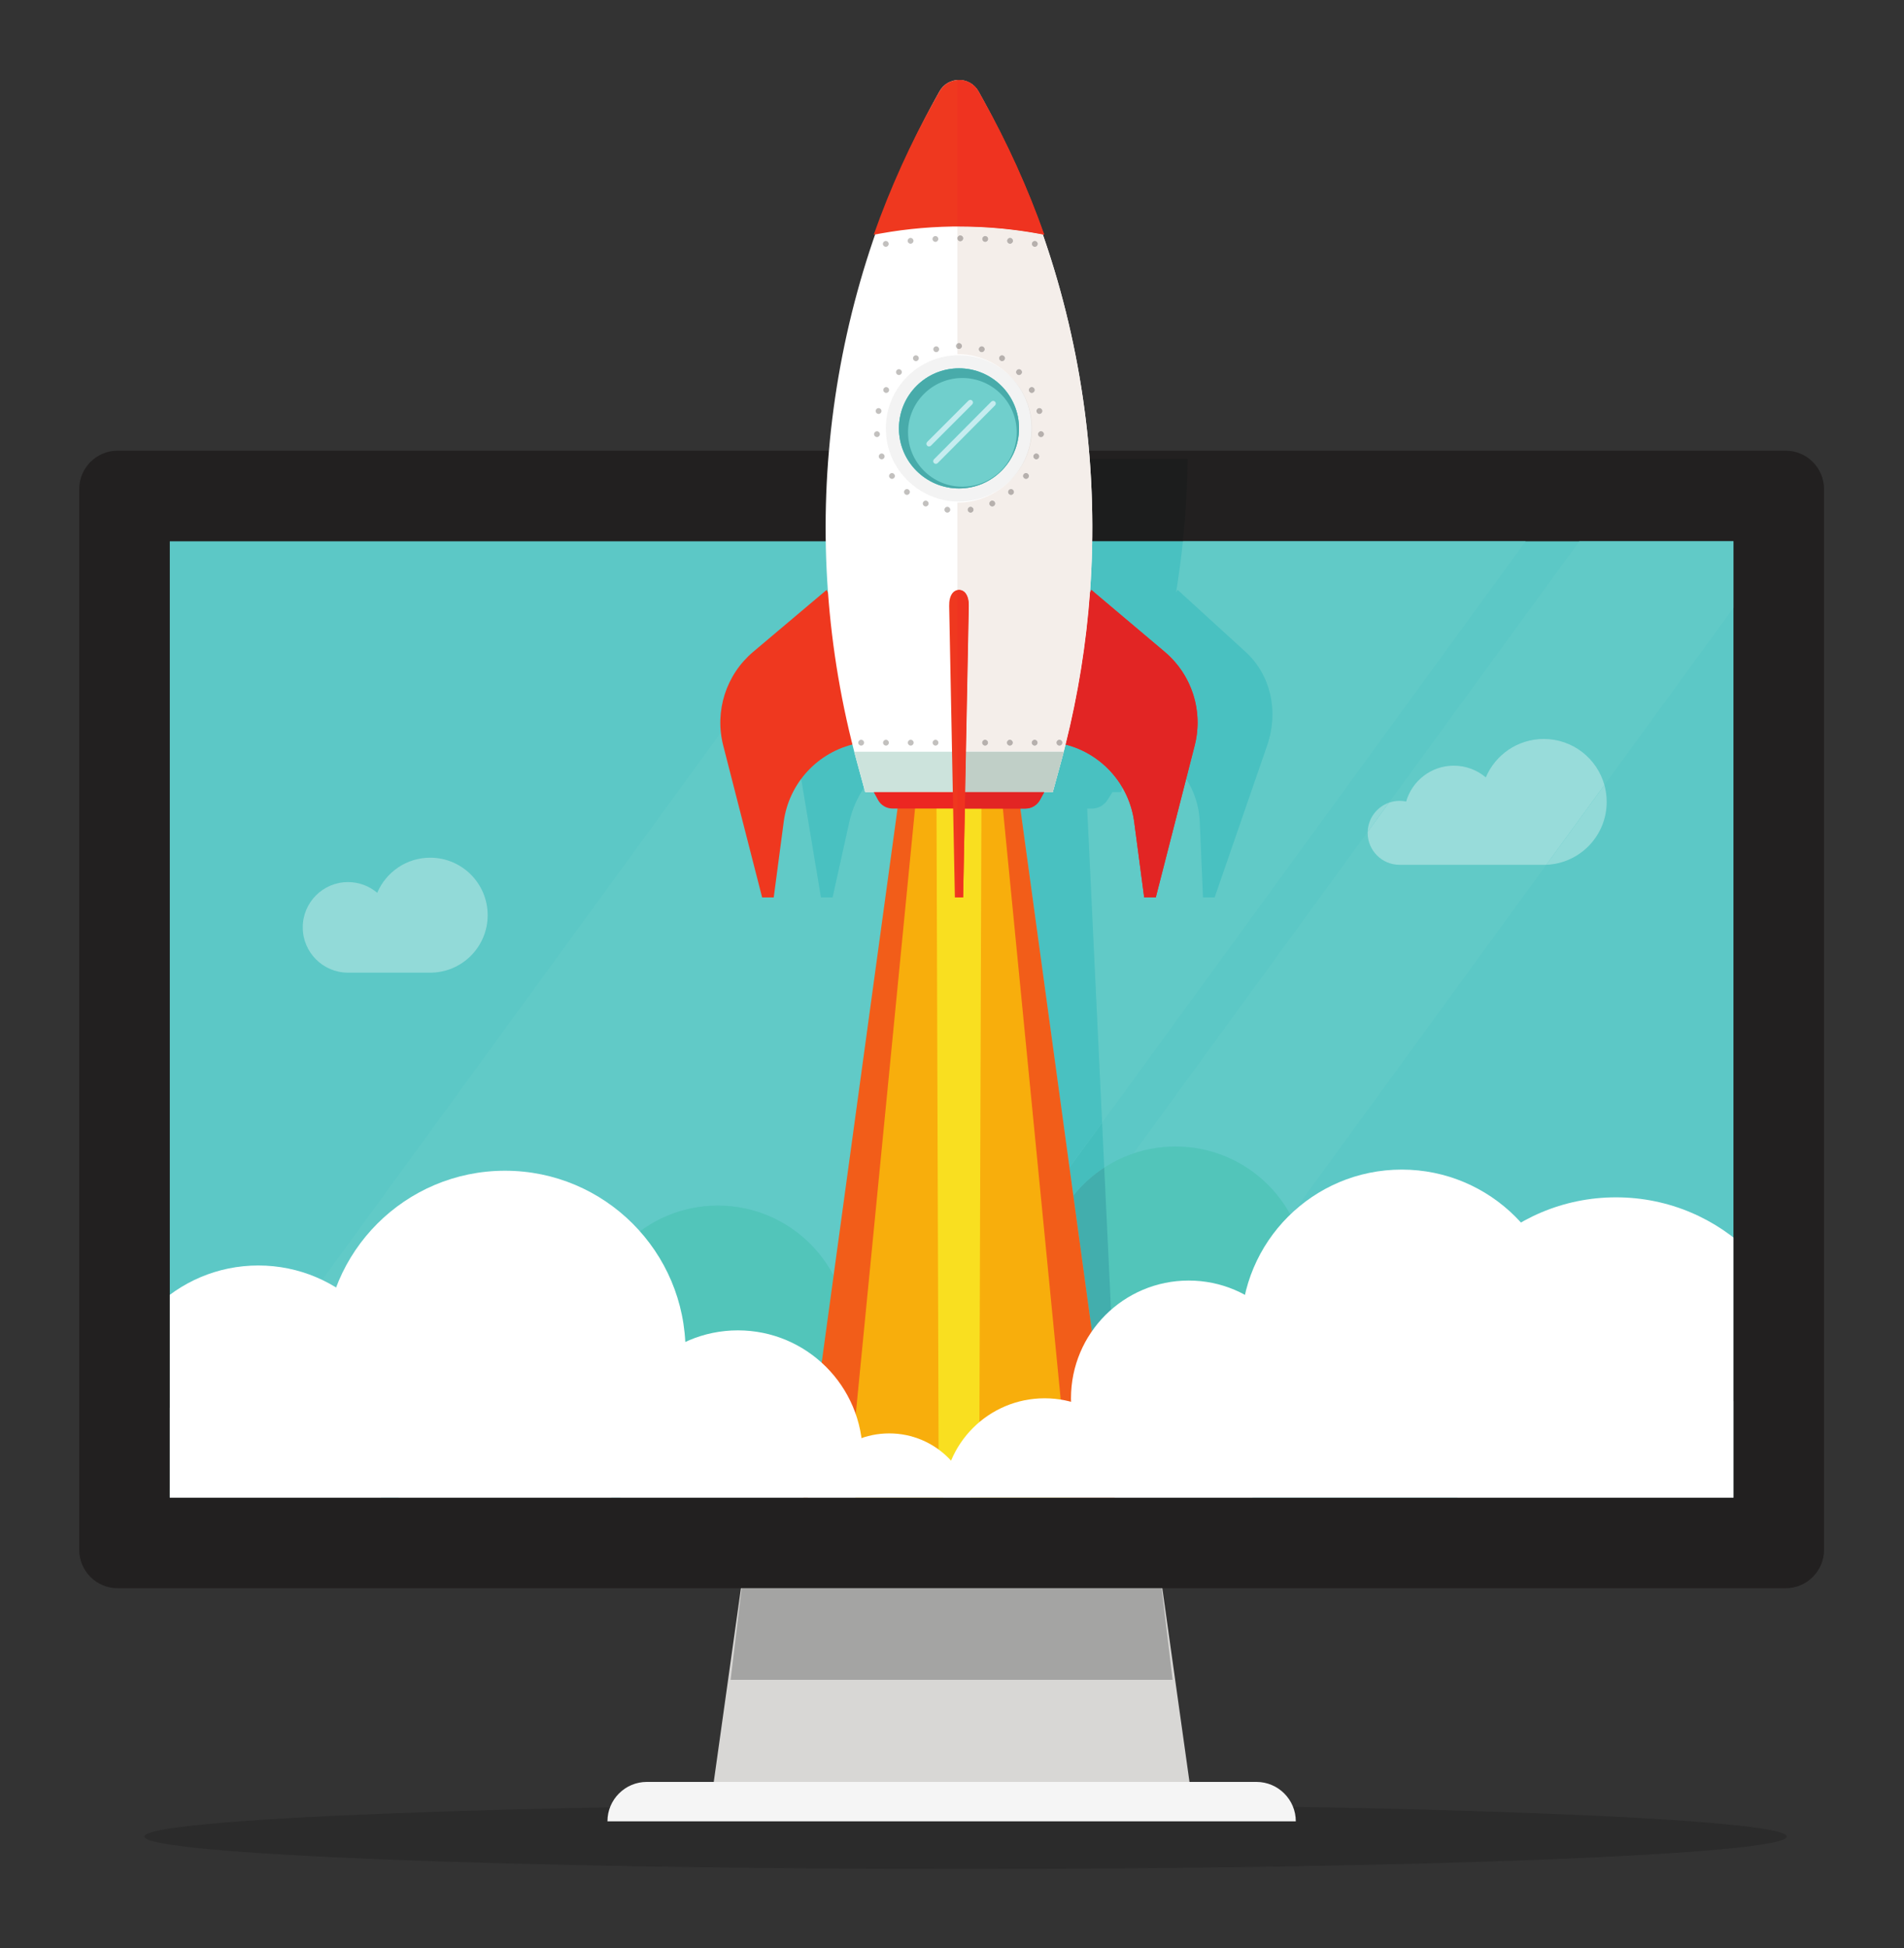 <?xml version="1.0" encoding="UTF-8" standalone="no"?>
<svg
   xmlns:dc="http://purl.org/dc/elements/1.1/"
   xmlns:cc="http://creativecommons.org/ns#"
   xmlns:rdf="http://www.w3.org/1999/02/22-rdf-syntax-ns#"
   xmlns:svg="http://www.w3.org/2000/svg"
   xmlns="http://www.w3.org/2000/svg"
   viewBox="0 0 479.835 490.828"
   height="490.828"
   width="479.835"
   xml:space="preserve"
   id="svg2"
   version="1.1"><rect x="0" y="0" width="479.835" height="490.828" fill="#333333" stroke="none"/><defs
     id="defs6"><clipPath
       id="clipPath34"
       clipPathUnits="userSpaceOnUse"><path
         id="path32"
         d="M 1345.33,1778.21 H 4301.56 V 3585.67 H 1345.33 Z" /></clipPath><clipPath
       id="clipPath46"
       clipPathUnits="userSpaceOnUse"><path
         id="path44"
         d="M 1345.34,1778.21 H 4301.56 V 3741.24 H 1345.34 Z" /></clipPath><clipPath
       id="clipPath88"
       clipPathUnits="userSpaceOnUse"><path
         id="path86"
         d="M 1345.34,1778.21 H 4301.56 V 3453.46 H 1345.34 Z" /></clipPath><clipPath
       id="clipPath166"
       clipPathUnits="userSpaceOnUse"><path
         id="path164"
         d="m 2780.75,3764.89 c -1.28,0 -2.56,0.49 -3.53,1.46 -1.95,1.95 -1.95,5.12 0,7.07 l 78.09,78.1 c 0.98,0.97 2.26,1.46 3.54,1.46 1.28,0 2.56,-0.49 3.53,-1.46 1.95,-1.96 1.95,-5.12 0,-7.07 l -78.09,-78.1 c -0.98,-0.97 -2.26,-1.46 -3.54,-1.46" /></clipPath></defs><g
     transform="matrix(1.333,0,0,-1.333,-136.543,614.342)"
     id="g10"><g
       transform="scale(0.1)"
       id="g12"><path
         id="path16"
         style="fill:#000000;fill-opacity:0.162;fill-rule:nonzero;stroke:none"
         d="m 2849.8,1076.36 c -857.5,0 -1552.64,27.43 -1552.64,61.26 0,33.84 695.14,61.27 1552.64,61.27 857.5,0 1552.63,-27.43 1552.63,-61.27 0,-33.83 -695.13,-61.26 -1552.63,-61.26" /><path
         id="path18"
         style="fill:#d8d7d5;fill-opacity:1;fill-rule:nonzero;stroke:none"
         d="m 3213.58,1665.26 h -780.26 l -62.93,-448.24 h 906.12 l -62.93,448.24" /><path
         id="path20"
         style="fill:#a4a4a3;fill-opacity:1;fill-rule:nonzero;stroke:none"
         d="m 3241.26,1433.86 h -835.63 l 20.71,173.09 h 794.21 l 20.71,-173.09" /><path
         id="path22"
         style="fill:#f5f5f5;fill-opacity:1;fill-rule:nonzero;stroke:none"
         d="m 2172.76,1166.36 v 0 c 0,41.16 33.37,74.53 74.54,74.53 h 1152.3 c 41.17,0 74.54,-33.37 74.54,-74.53 H 2172.76" /><path
         id="path24"
         style="fill:#222020;fill-opacity:1;fill-rule:nonzero;stroke:none"
         d="M 4400.13,3756.93 H 1246.77 c -40.15,0 -72.7,-32.54 -72.7,-72.7 V 1679.65 c 0,-40.15 32.55,-72.7 72.7,-72.7 h 3153.36 c 40.15,0 72.7,32.55 72.7,72.7 v 2004.58 c 0,40.16 -32.55,72.7 -72.7,72.7" /><path
         id="path26"
         style="fill:#5cc8c6;fill-opacity:1;fill-rule:nonzero;stroke:none"
         d="M 1345.33,1778.21 H 4301.56 V 3585.67 H 1345.33 Z" /><g
         id="g28"><g
           clip-path="url(#clipPath34)"
           id="g30"><path
             id="path36"
             style="fill:#61cac7;fill-opacity:1;fill-rule:nonzero;stroke:none"
             d="m 1345.33,1778.21 v 0 16.07 h 0.01 v -16.07 m 1204.51,51.06 -76.47,24.33 c 33.63,13.49 63.61,34.16 88.03,60.11 l -11.56,-84.44 m -375.97,119.62 -194.78,61.97 -513.13,-51.02 1122.9,1541.04 c 2.72,-41.31 6.96,-82.52 12.75,-123.69 l -0.66,-0.51 c -55.12,-43.23 -83.26,-111.98 -72.42,-176.94 l 47.93,-287.22 h 21.89 l 31.62,142.7 c 5.17,23.3 14.76,45.16 27.81,64.65 l 2.26,-8.25 h 65.4 -49.18 l -0.02,-0.03 8.06,-14.78 c 5.46,-10.01 15.96,-16.24 27.36,-16.24 h 9.53 l -120.88,-882.74 c -41.34,78.66 -123.85,132.32 -218.88,132.32 -136.48,0 -247.11,-110.64 -247.11,-247.11 0,-49.45 14.53,-95.52 39.55,-134.15 m 934.06,537.9 -28.25,593.78 h 9.63 c 11.4,0 22.45,6.23 28.81,16.24 l 9.38,14.78 -0.02,0.03 h 16.23 l 2.95,8.14 c 10.4,-17.95 17.69,-37.92 21.17,-59.16 v 0 c 0.03,-0.13 0.05,-0.27 0.07,-0.4 0,-0.01 0,-0.02 0,-0.04 0.02,-0.12 0.04,-0.24 0.06,-0.37 0.01,-0.01 0.01,-0.03 0.01,-0.05 0.02,-0.12 0.04,-0.24 0.06,-0.36 0,-0.02 0.01,-0.04 0.01,-0.07 0.02,-0.11 0.04,-0.22 0.05,-0.34 0.01,-0.03 0.01,-0.06 0.02,-0.09 0.01,-0.11 0.03,-0.21 0.04,-0.31 0.01,-0.04 0.02,-0.09 0.02,-0.13 0.02,-0.1 0.03,-0.19 0.05,-0.29 0,-0.04 0.01,-0.09 0.02,-0.14 0.01,-0.09 0.03,-0.18 0.04,-0.27 0.01,-0.06 0.01,-0.11 0.02,-0.17 0.01,-0.08 0.03,-0.16 0.04,-0.25 0.01,-0.06 0.02,-0.12 0.03,-0.18 0.01,-0.08 0.02,-0.16 0.03,-0.24 0.01,-0.07 0.02,-0.13 0.03,-0.2 0.01,-0.08 0.02,-0.14 0.03,-0.21 0.01,-0.08 0.02,-0.16 0.03,-0.24 0.01,-0.07 0.02,-0.12 0.03,-0.18 0.01,-0.1 0.02,-0.2 0.04,-0.3 0,-0.04 0.01,-0.09 0.01,-0.12 0.02,-0.15 0.04,-0.28 0.06,-0.43 v 0 l 18.87,-142.7 h 21.89 l 57.42,224.1 c 15.33,-23.34 24.52,-51.17 25.82,-81.4 l 6.12,-142.7 h 21.89 l 99.26,287.22 c 22.44,64.96 6.59,133.71 -40.8,176.94 l -128.39,117.12 -3.01,-5.01 c 5.25,32.29 9.56,64.59 12.94,96.88 h 648.01 L 3107.94,2486.79" /><path
             id="path38"
             style="fill:#61cac7;fill-opacity:1;fill-rule:nonzero;stroke:none"
             d="m 3137.26,1870.75 -4.95,104.06 c 21.56,-11.26 44.98,-19.43 69.69,-23.94 l -55.6,-76.31 -9.14,-3.81 m 327.49,440.71 c -41.77,77.58 -123.75,130.32 -218.04,130.32 -27.82,0 -54.57,-4.59 -79.53,-13.05 L 3610,3036.44 c -0.01,-0.6 -0.02,-1.2 -0.02,-1.8 0,-33.39 27.06,-60.46 60.45,-60.46 h 272.52 c 1.6,0 3.19,0.03 4.77,0.09 l -482.97,-662.81 m 185.47,780.17 359.99,494.04 h 291.35 v -125.79 l -243.98,-334.83 c -13.94,50.2 -59.98,87.04 -114.63,87.04 -49.26,0 -91.54,-29.94 -109.6,-72.63 -16.33,13.82 -37.44,22.15 -60.5,22.15 -42.76,0 -78.83,-28.63 -90.08,-67.78 -3.98,0.83 -8.11,1.27 -12.34,1.27 -7.09,0 -13.89,-1.22 -20.21,-3.47" /></g></g><g
         id="g40"><g
           clip-path="url(#clipPath46)"
           id="g42"><path
             id="path48"
             style="fill:#92dad8;fill-opacity:1;fill-rule:nonzero;stroke:none"
             d="m 1837.65,2770.38 h -155.36 c -47.27,0 -85.59,38.33 -85.59,85.6 0,47.27 38.32,85.59 85.59,85.59 21.07,0 40.33,-7.64 55.24,-20.27 16.49,39 55.11,66.37 100.12,66.37 60,0 108.64,-48.64 108.64,-108.64 0,-60 -48.64,-108.65 -108.64,-108.65" /><path
             id="path50"
             style="fill:#92dad8;fill-opacity:1;fill-rule:nonzero;stroke:none"
             d="m 3947.72,2974.27 109.86,150.78 c 2.82,-10.16 4.33,-20.86 4.33,-31.91 0,-64.11 -50.7,-116.37 -114.19,-118.87 M 3610,3036.44 c 0.75,25.52 17.31,47.07 40.22,55.19 L 3610,3036.44" /><path
             id="path52"
             style="fill:#98dcda;fill-opacity:1;fill-rule:nonzero;stroke:none"
             d="m 3942.95,2974.18 h -272.52 c -33.39,0 -60.45,27.07 -60.45,60.46 0,0.6 0.01,1.2 0.02,1.8 l 40.22,55.19 c 6.32,2.25 13.12,3.47 20.21,3.47 4.23,0 8.36,-0.44 12.34,-1.27 11.25,39.15 47.32,67.78 90.08,67.78 23.06,0 44.17,-8.33 60.5,-22.15 18.06,42.69 60.34,72.63 109.6,72.63 54.65,0 100.69,-36.84 114.63,-87.04 l -109.86,-150.78 c -1.58,-0.06 -3.17,-0.09 -4.77,-0.09" /><path
             id="path54"
             style="fill:#ffffff;fill-opacity:1;fill-rule:nonzero;stroke:none"
             d="M 4442.2,1148.5 H 1232.42 v 788.12 l 746.68,74.24 847.48,-269.62 800.75,333.81 814.87,-138.43 V 1148.5" /><path
             id="path56"
             style="fill:#52c5ba;fill-opacity:1;fill-rule:nonzero;stroke:none"
             d="m 3085.16,2113 c 0,-87.46 -70.9,-158.35 -158.35,-158.35 -87.45,0 -158.35,70.89 -158.35,158.35 0,87.45 70.9,158.35 158.35,158.35 87.45,0 158.35,-70.9 158.35,-158.35" /><path
             id="path58"
             style="fill:#52c5ba;fill-opacity:1;fill-rule:nonzero;stroke:none"
             d="m 3494.18,2194.31 c 0,-136.67 -110.8,-247.47 -247.47,-247.47 -136.68,0 -247.47,110.8 -247.47,247.47 0,136.68 110.79,247.47 247.47,247.47 136.67,0 247.47,-110.79 247.47,-247.47" /><path
             id="path60"
             style="fill:#52c5ba;fill-opacity:1;fill-rule:nonzero;stroke:none"
             d="m 2863.86,2018.84 c 0,-87.45 -70.89,-158.35 -158.35,-158.35 -87.45,0 -158.35,70.9 -158.35,158.35 0,87.46 70.9,158.35 158.35,158.35 87.46,0 158.35,-70.89 158.35,-158.35" /><path
             id="path62"
             style="fill:#52c5ba;fill-opacity:1;fill-rule:nonzero;stroke:none"
             d="m 2628.54,2083.04 c 0,-136.47 -110.63,-247.11 -247.1,-247.11 -136.48,0 -247.11,110.64 -247.11,247.11 0,136.47 110.63,247.11 247.11,247.11 136.47,0 247.1,-110.64 247.1,-247.11" /><path
             id="path64"
             style="fill:#49c1c1;fill-opacity:1;fill-rule:nonzero;stroke:none"
             d="m 3120.07,1863.59 -17.76,129.72 c 9.51,-6.84 19.54,-13.04 30,-18.5 l 4.95,-104.06 -17.19,-7.16" /><path
             id="path66"
             style="fill:#1c1d1d;fill-opacity:1;fill-rule:nonzero;stroke:none"
             d="m 3260.65,3585.67 h -171.36 c 0.8,51.96 -0.8,103.86 -4.79,155.57 h 185.25 c -0.63,-51.7 -3.66,-103.62 -9.1,-155.57" /><path
             id="path68"
             style="fill:#45bebd;fill-opacity:1;fill-rule:nonzero;stroke:none"
             d="m 3053.59,2349.08 -7.28,53.13 61.63,84.58 4.04,-84.86 c -22.17,-14.42 -41.89,-32.29 -58.39,-52.85" /><path
             id="path70"
             style="fill:#49c1c1;fill-opacity:1;fill-rule:nonzero;stroke:none"
             d="m 3046.31,2402.21 -92.89,678.36 h 9.63 c 11.41,0 21.9,6.23 27.36,16.24 l 8.06,14.78 -0.02,0.03 h 16.23 l 19.94,73.11 c 0.29,1.08 0.55,2.16 0.84,3.24 v 0 0 h -0.09 c 1.17,4.49 2.31,8.97 3.44,13.47 46.26,-11.87 84.74,-41.79 107.86,-81.68 l -2.95,-8.14 h -16.23 l 0.02,-0.03 -9.38,-14.78 c -6.36,-10.01 -17.41,-16.24 -28.81,-16.24 h -9.63 l 28.25,-593.78 -61.63,-84.58 m 274.34,510.31 h -21.89 l -6.12,142.7 c -1.3,30.23 -10.49,58.06 -25.82,81.4 l 16.17,63.12 c 3.68,14.34 5.47,28.86 5.48,43.25 0.03,50.81 -22.14,100 -62.08,133.69 l -138.86,117.12 -2.52,-4.92 c 2.36,32.25 3.78,64.53 4.28,96.79 h 171.36 c -3.38,-32.29 -7.69,-64.59 -12.94,-96.88 l 3.01,5.01 128.39,-117.12 c 47.39,-43.23 63.24,-111.98 40.8,-176.94 l -99.26,-287.22 m -722.29,0 h -21.89 l -47.93,287.22 c -10.84,64.96 17.3,133.71 72.42,176.94 l 0.66,0.51 c 8.91,-63.43 21.48,-126.64 37.73,-189.22 h -0.09 c 0.29,-1.08 0.55,-2.16 0.84,-3.24 l 17.69,-64.86 c -13.05,-19.49 -22.64,-41.35 -27.81,-64.65 l -31.62,-142.7" /><path
             id="path72"
             style="fill:#c1e4e6;fill-opacity:1;fill-rule:nonzero;stroke:none"
             d="m 3141.66,1778.21 h -9.9 l -11.69,85.38 17.19,7.16 4.4,-92.54" /><path
             id="path74"
             style="fill:#42aead;fill-opacity:1;fill-rule:nonzero;stroke:none"
             d="m 3132.31,1974.81 c -10.46,5.46 -20.49,11.66 -30,18.5 l -48.72,355.77 c 16.5,20.56 36.22,38.43 58.39,52.85 l 20.33,-427.12" /><path
             id="path76"
             style="fill:#f25d19;fill-opacity:1;fill-rule:nonzero;stroke:none"
             d="m 3146.93,1667.4 h -619.24 l 207.2,1513.17 h 204.84 l 207.2,-1513.17" /><path
             id="path78"
             style="fill:#f8ae0c;fill-opacity:1;fill-rule:nonzero;stroke:none"
             d="M 3058.72,1667.4 H 2615.9 l 148.17,1513.17 h 146.48 L 3058.72,1667.4" /><path
             id="path80"
             style="fill:#f9df20;fill-opacity:1;fill-rule:nonzero;stroke:none"
             d="m 2875.15,1667.4 h -75.68 l -4.92,1513.17 h 85.52 l -4.92,-1513.17" /></g></g><g
         id="g82"><g
           clip-path="url(#clipPath88)"
           id="g84"><path
             id="path90"
             style="fill:#ffffff;fill-opacity:1;fill-rule:nonzero;stroke:none"
             d="m 2863.86,1741.24 c 0,-87.46 -70.89,-158.35 -158.35,-158.35 -87.45,0 -158.35,70.89 -158.35,158.35 0,87.45 70.9,158.34 158.35,158.34 87.46,0 158.35,-70.89 158.35,-158.34" /><path
             id="path92"
             style="fill:#ffffff;fill-opacity:1;fill-rule:nonzero;stroke:none"
             d="m 2655.29,1858.39 c 0,-130.29 -105.62,-235.92 -235.92,-235.92 -130.29,0 -235.91,105.63 -235.91,235.92 0,130.3 105.62,235.92 235.91,235.92 130.3,0 235.92,-105.62 235.92,-235.92" /><path
             id="path94"
             style="fill:#ffffff;fill-opacity:1;fill-rule:nonzero;stroke:none"
             d="m 2320.41,2054.72 c 0,-188.5 -152.81,-341.3 -341.31,-341.3 -188.5,0 -341.31,152.8 -341.31,341.3 0,188.5 152.81,341.31 341.31,341.31 188.5,0 341.31,-152.81 341.31,-341.31" /><path
             id="path96"
             style="fill:#ffffff;fill-opacity:1;fill-rule:nonzero;stroke:none"
             d="m 1793.06,1936.62 c 0,-154.82 -125.5,-280.32 -280.32,-280.32 -154.82,0 -280.32,125.5 -280.32,280.32 0,154.81 125.5,280.32 280.32,280.32 154.82,0 280.32,-125.51 280.32,-280.32" /><path
             id="path98"
             style="fill:#ffffff;fill-opacity:1;fill-rule:nonzero;stroke:none"
             d="m 3494.18,1965.92 c 0,-122.91 -99.64,-222.54 -222.54,-222.54 -122.91,0 -222.55,99.63 -222.55,222.54 0,122.91 99.64,222.54 222.55,222.54 122.9,0 222.54,-99.63 222.54,-222.54" /><path
             id="path100"
             style="fill:#ffffff;fill-opacity:1;fill-rule:nonzero;stroke:none"
             d="m 3978.27,2094.31 c 0,-167.81 -136.04,-303.86 -303.86,-303.86 -167.81,0 -303.86,136.05 -303.86,303.86 0,167.82 136.05,303.86 303.86,303.86 167.82,0 303.86,-136.04 303.86,-303.86" /><path
             id="path102"
             style="fill:#ffffff;fill-opacity:1;fill-rule:nonzero;stroke:none"
             d="m 4442.2,1983.04 c 0,-200.32 -162.39,-362.71 -362.7,-362.71 -200.32,0 -362.71,162.39 -362.71,362.71 0,200.32 162.39,362.7 362.71,362.7 200.31,0 362.7,-162.38 362.7,-362.7" /><path
             id="path104"
             style="fill:#ffffff;fill-opacity:1;fill-rule:nonzero;stroke:none"
             d="m 3190.76,1774.39 c 0,-105.77 -85.75,-191.52 -191.52,-191.52 -105.78,0 -191.53,85.75 -191.53,191.52 0,105.78 85.75,191.53 191.53,191.53 105.77,0 191.52,-85.75 191.52,-191.53" /></g></g><path
         id="path106"
         style="fill:#ef381f;fill-opacity:1;fill-rule:nonzero;stroke:none"
         d="m 2587.09,3493.8 -138.86,-117.12 c -51.25,-43.23 -73.24,-111.98 -56.6,-176.94 l 73.59,-287.23 h 21.89 l 18.87,142.71 c 9.68,73.22 64.35,132.44 136.55,147.94 v 182.09 l -55.44,108.55" /><path
         id="path108"
         style="fill:#ec2622;fill-opacity:1;fill-rule:nonzero;stroke:none"
         d="m 3087.53,3493.8 138.86,-117.12 c 51.25,-43.23 73.25,-111.98 56.6,-176.94 l -73.59,-287.22 h -21.89 l -18.87,142.7 c -9.68,73.22 -64.35,132.44 -136.55,147.94 v 182.09 l 55.44,108.55" /><path
         id="path110"
         style="fill:#ffffff;fill-opacity:1;fill-rule:nonzero;stroke:none"
         d="m 3014.68,3111.62 h -354.63 l -15.39,56.42 c -116.4,426.71 -60.43,882.09 155.82,1267.92 v 0 c 16.15,28.81 57.61,28.81 73.76,0 v 0 c 216.26,-385.83 272.22,-841.21 155.82,-1267.92 l -15.38,-56.42" /><path
         id="path112"
         style="fill:#c2c0be;fill-opacity:1;fill-rule:nonzero;stroke:none"
         d="m 2704.49,4147.75 c 0,-3.03 -2.46,-5.49 -5.49,-5.49 -3.04,0 -5.5,2.46 -5.5,5.49 0,3.04 2.46,5.5 5.5,5.5 3.03,0 5.49,-2.46 5.49,-5.5" /><path
         id="path114"
         style="fill:#c2c0be;fill-opacity:1;fill-rule:nonzero;stroke:none"
         d="m 2751.3,4153.58 c 0,-3.04 -2.46,-5.49 -5.49,-5.49 -3.04,0 -5.5,2.45 -5.5,5.49 0,3.03 2.46,5.49 5.5,5.49 3.03,0 5.49,-2.46 5.49,-5.49" /><path
         id="path116"
         style="fill:#c2c0be;fill-opacity:1;fill-rule:nonzero;stroke:none"
         d="m 2798.28,4157.07 c 0,-3.03 -2.46,-5.49 -5.49,-5.49 -3.03,0 -5.49,2.46 -5.49,5.49 0,3.04 2.46,5.5 5.49,5.5 3.03,0 5.49,-2.46 5.49,-5.5" /><path
         id="path118"
         style="fill:#c2c0be;fill-opacity:1;fill-rule:nonzero;stroke:none"
         d="m 2845.35,4158.24 c 0,-3.03 -2.46,-5.49 -5.49,-5.49 -3.03,0 -5.49,2.46 -5.49,5.49 0,3.03 2.46,5.49 5.49,5.49 3.03,0 5.49,-2.46 5.49,-5.49" /><path
         id="path120"
         style="fill:#c2c0be;fill-opacity:1;fill-rule:nonzero;stroke:none"
         d="m 2892.42,4157.07 c 0,-3.03 -2.46,-5.49 -5.49,-5.49 -3.03,0 -5.49,2.46 -5.49,5.49 0,3.04 2.46,5.5 5.49,5.5 3.03,0 5.49,-2.46 5.49,-5.5" /><path
         id="path122"
         style="fill:#c2c0be;fill-opacity:1;fill-rule:nonzero;stroke:none"
         d="m 2939.41,4153.58 c 0,-3.04 -2.46,-5.49 -5.5,-5.49 -3.03,0 -5.49,2.45 -5.49,5.49 0,3.03 2.46,5.49 5.49,5.49 3.04,0 5.5,-2.46 5.5,-5.49" /><path
         id="path124"
         style="fill:#c2c0be;fill-opacity:1;fill-rule:nonzero;stroke:none"
         d="m 2986.22,4147.75 c 0,-3.03 -2.46,-5.49 -5.5,-5.49 -3.03,0 -5.49,2.46 -5.49,5.49 0,3.04 2.46,5.5 5.49,5.5 3.04,0 5.5,-2.46 5.5,-5.5" /><path
         id="path126"
         style="fill:#ef381f;fill-opacity:1;fill-rule:nonzero;stroke:none"
         d="m 2998.55,4165.14 c -31.05,87.82 -69.71,173.4 -115.85,255.73 l -8.46,15.09 c -16.15,28.81 -57.61,28.81 -73.76,0 l -8.46,-15.09 c -46.14,-82.33 -84.8,-167.91 -115.85,-255.73 l 13.27,2.37 c 102.3,18.28 207.1,17.48 309.11,-2.37" /><path
         id="path128"
         style="fill:#cce3dc;fill-opacity:1;fill-rule:nonzero;stroke:none"
         d="m 2639.26,3187.97 c 0.29,-1.08 0.55,-2.16 0.84,-3.24 l 19.95,-73.11 h 354.63 l 19.94,73.11 c 0.29,1.08 0.55,2.16 0.84,3.24 h -396.2" /><path
         id="path130"
         style="fill:#ec2622;fill-opacity:1;fill-rule:nonzero;stroke:none"
         d="m 2676.27,3111.62 -0.02,-0.03 8.06,-14.78 c 5.46,-10.01 15.96,-16.24 27.36,-16.24 h 251.38 c 11.41,0 21.9,6.23 27.36,16.24 l 8.06,14.78 -0.02,0.03 h -322.18" /><path
         id="path132"
         style="fill:#c2c0be;fill-opacity:1;fill-rule:nonzero;stroke:none"
         d="m 2657.94,3205.04 c 0,-3.04 -2.46,-5.5 -5.49,-5.5 -3.04,0 -5.5,2.46 -5.5,5.5 0,3.03 2.46,5.49 5.5,5.49 3.03,0 5.49,-2.46 5.49,-5.49" /><path
         id="path134"
         style="fill:#c2c0be;fill-opacity:1;fill-rule:nonzero;stroke:none"
         d="m 2704.79,3205.04 c 0,-3.04 -2.46,-5.5 -5.49,-5.5 -3.03,0 -5.49,2.46 -5.49,5.5 0,3.03 2.46,5.49 5.49,5.49 3.03,0 5.49,-2.46 5.49,-5.49" /><path
         id="path136"
         style="fill:#c2c0be;fill-opacity:1;fill-rule:nonzero;stroke:none"
         d="m 2751.65,3205.04 c 0,-3.04 -2.46,-5.5 -5.5,-5.5 -3.03,0 -5.49,2.46 -5.49,5.5 0,3.03 2.46,5.49 5.49,5.49 3.04,0 5.5,-2.46 5.5,-5.49" /><path
         id="path138"
         style="fill:#c2c0be;fill-opacity:1;fill-rule:nonzero;stroke:none"
         d="m 2798.5,3205.04 c 0,-3.04 -2.46,-5.5 -5.49,-5.5 -3.04,0 -5.5,2.46 -5.5,5.5 0,3.03 2.46,5.49 5.5,5.49 3.03,0 5.49,-2.46 5.49,-5.49" /><path
         id="path140"
         style="fill:#c2c0be;fill-opacity:1;fill-rule:nonzero;stroke:none"
         d="m 2845.35,3205.04 c 0,-3.04 -2.46,-5.5 -5.49,-5.5 -3.03,0 -5.49,2.46 -5.49,5.5 0,3.03 2.46,5.49 5.49,5.49 3.03,0 5.49,-2.46 5.49,-5.49" /><path
         id="path142"
         style="fill:#c2c0be;fill-opacity:1;fill-rule:nonzero;stroke:none"
         d="m 2892.21,3205.04 c 0,-3.04 -2.46,-5.5 -5.5,-5.5 -3.03,0 -5.49,2.46 -5.49,5.5 0,3.03 2.46,5.49 5.49,5.49 3.04,0 5.5,-2.46 5.5,-5.49" /><path
         id="path144"
         style="fill:#c2c0be;fill-opacity:1;fill-rule:nonzero;stroke:none"
         d="m 2939.06,3205.04 c 0,-3.04 -2.46,-5.5 -5.49,-5.5 -3.04,0 -5.5,2.46 -5.5,5.5 0,3.03 2.46,5.49 5.5,5.49 3.03,0 5.49,-2.46 5.49,-5.49" /><path
         id="path146"
         style="fill:#c2c0be;fill-opacity:1;fill-rule:nonzero;stroke:none"
         d="m 2985.91,3205.04 c 0,-3.04 -2.46,-5.5 -5.49,-5.5 -3.03,0 -5.49,2.46 -5.49,5.5 0,3.03 2.46,5.49 5.49,5.49 3.03,0 5.49,-2.46 5.49,-5.49" /><path
         id="path148"
         style="fill:#c2c0be;fill-opacity:1;fill-rule:nonzero;stroke:none"
         d="m 3032.77,3205.04 c 0,-3.04 -2.46,-5.5 -5.5,-5.5 -3.03,0 -5.49,2.46 -5.49,5.5 0,3.03 2.46,5.49 5.49,5.49 3.04,0 5.5,-2.46 5.5,-5.49" /><path
         id="path150"
         style="fill:#f3f3f3;fill-opacity:1;fill-rule:nonzero;stroke:none"
         d="m 2975.7,3799.06 c 0,-76.4 -61.94,-138.33 -138.34,-138.33 -76.4,0 -138.34,61.93 -138.34,138.33 0,76.4 61.94,138.34 138.34,138.34 76.4,0 138.34,-61.94 138.34,-138.34" /><path
         id="path152"
         style="fill:#70cfcc;fill-opacity:1;fill-rule:nonzero;stroke:none"
         d="m 2950.87,3799.06 c 0,-62.69 -50.82,-113.5 -113.51,-113.5 -62.69,0 -113.51,50.81 -113.51,113.5 0,62.69 50.82,113.51 113.51,113.51 62.69,0 113.51,-50.82 113.51,-113.51" /><path
         id="path154"
         style="fill:#70cfcc;fill-opacity:1;fill-rule:nonzero;stroke:none"
         d="m 2950.87,3799.06 c 0,-62.69 -50.82,-113.5 -113.51,-113.5 -62.69,0 -113.51,50.81 -113.51,113.5 0,62.69 50.82,113.51 113.51,113.51 62.69,0 113.51,-50.82 113.51,-113.51" /><path
         id="path156"
         style="fill:#48abaa;fill-opacity:1;fill-rule:nonzero;stroke:none"
         d="m 2950.87,3799.06 c 0,-62.69 -50.82,-113.5 -113.51,-113.5 -62.69,0 -113.51,50.81 -113.51,113.5 0,62.69 50.82,113.51 113.51,113.51 62.69,0 113.51,-50.82 113.51,-113.51" /><path
         id="path158"
         style="fill:#70cfcc;fill-opacity:1;fill-rule:nonzero;stroke:none"
         d="m 2946.48,3791.56 c 0,-56.73 -45.99,-102.72 -102.72,-102.72 -56.73,0 -102.72,45.99 -102.72,102.72 0,56.73 45.99,102.72 102.72,102.72 56.73,0 102.72,-45.99 102.72,-102.72" /><g
         id="g160"><g
           clip-path="url(#clipPath166)"
           id="g162"><path
             id="path168"
             style="fill:#c5ecef;fill-opacity:1;fill-rule:nonzero;stroke:none"
             d="m 2775.27,3764.89 h 89.062 v 88.09 H 2775.27 Z" /></g></g><path
         id="path170"
         style="fill:#c5ecef;fill-opacity:1;fill-rule:nonzero;stroke:none"
         d="m 2793.59,3732.07 c -1.27,0 -2.55,0.49 -3.52,1.45 -1.96,1.95 -1.97,5.12 -0.02,7.07 l 108.4,108.99 c 0.97,0.98 2.26,1.47 3.54,1.47 1.28,0 2.55,-0.49 3.52,-1.46 1.96,-1.94 1.97,-5.11 0.02,-7.06 l -108.4,-108.99 c -0.97,-0.98 -2.26,-1.47 -3.54,-1.47" /><path
         id="path172"
         style="fill:#c2c0be;fill-opacity:1;fill-rule:nonzero;stroke:none"
         d="m 2842.85,3954.68 c 0,-3.03 -2.46,-5.49 -5.49,-5.49 -3.03,0 -5.49,2.46 -5.49,5.49 0,3.04 2.46,5.5 5.49,5.5 3.03,0 5.49,-2.46 5.49,-5.5" /><path
         id="path174"
         style="fill:#c2c0be;fill-opacity:1;fill-rule:nonzero;stroke:none"
         d="m 2885.89,3948.65 c 0,-3.03 -2.46,-5.49 -5.49,-5.49 -3.03,0 -5.5,2.46 -5.5,5.49 0,3.04 2.47,5.49 5.5,5.49 3.03,0 5.49,-2.45 5.49,-5.49" /><path
         id="path176"
         style="fill:#c2c0be;fill-opacity:1;fill-rule:nonzero;stroke:none"
         d="m 2924.3,3931.67 c 0,-3.04 -2.46,-5.49 -5.5,-5.49 -3.03,0 -5.49,2.45 -5.49,5.49 0,3.03 2.46,5.49 5.49,5.49 3.04,0 5.5,-2.46 5.5,-5.49" /><path
         id="path178"
         style="fill:#c2c0be;fill-opacity:1;fill-rule:nonzero;stroke:none"
         d="m 2956.39,3905.43 c 0,-3.04 -2.46,-5.5 -5.5,-5.5 -3.03,0 -5.49,2.46 -5.49,5.5 0,3.03 2.46,5.49 5.49,5.49 3.04,0 5.5,-2.46 5.5,-5.49" /><path
         id="path180"
         style="fill:#c2c0be;fill-opacity:1;fill-rule:nonzero;stroke:none"
         d="m 2980.47,3871.6 c 0,-3.03 -2.46,-5.49 -5.49,-5.49 -3.04,0 -5.5,2.46 -5.5,5.49 0,3.03 2.46,5.49 5.5,5.49 3.03,0 5.49,-2.46 5.49,-5.49" /><path
         id="path182"
         style="fill:#c2c0be;fill-opacity:1;fill-rule:nonzero;stroke:none"
         d="m 2994.87,3831.88 c 0,-3.03 -2.45,-5.49 -5.49,-5.49 -3.03,0 -5.49,2.46 -5.49,5.49 0,3.03 2.46,5.49 5.49,5.49 3.04,0 5.49,-2.46 5.49,-5.49" /><path
         id="path184"
         style="fill:#c2c0be;fill-opacity:1;fill-rule:nonzero;stroke:none"
         d="m 2997.92,3788.13 c 0,-3.03 -2.46,-5.49 -5.5,-5.49 -3.03,0 -5.49,2.46 -5.49,5.49 0,3.03 2.46,5.49 5.49,5.49 3.04,0 5.5,-2.46 5.5,-5.49" /><path
         id="path186"
         style="fill:#c2c0be;fill-opacity:1;fill-rule:nonzero;stroke:none"
         d="m 2988.99,3746.09 c 0,-3.03 -2.46,-5.49 -5.5,-5.49 -3.03,0 -5.49,2.46 -5.49,5.49 0,3.04 2.46,5.5 5.49,5.5 3.04,0 5.5,-2.46 5.5,-5.5" /><path
         id="path188"
         style="fill:#c2c0be;fill-opacity:1;fill-rule:nonzero;stroke:none"
         d="m 2969.53,3709.11 c 0,-3.04 -2.46,-5.49 -5.49,-5.49 -3.03,0 -5.49,2.45 -5.49,5.49 0,3.03 2.46,5.49 5.49,5.49 3.03,0 5.49,-2.46 5.49,-5.49" /><path
         id="path190"
         style="fill:#c2c0be;fill-opacity:1;fill-rule:nonzero;stroke:none"
         d="m 2941.24,3678.86 c 0,-3.03 -2.46,-5.49 -5.5,-5.49 -3.03,0 -5.49,2.46 -5.49,5.49 0,3.04 2.46,5.5 5.49,5.5 3.04,0 5.5,-2.46 5.5,-5.5" /><path
         id="path192"
         style="fill:#c2c0be;fill-opacity:1;fill-rule:nonzero;stroke:none"
         d="m 2905.78,3657.04 c 0,-3.03 -2.46,-5.49 -5.49,-5.49 -3.04,0 -5.5,2.46 -5.5,5.49 0,3.03 2.46,5.49 5.5,5.49 3.03,0 5.49,-2.46 5.49,-5.49" /><path
         id="path194"
         style="fill:#c2c0be;fill-opacity:1;fill-rule:nonzero;stroke:none"
         d="m 2864.85,3645.32 c 0,-3.03 -2.46,-5.49 -5.5,-5.49 -3.03,0 -5.49,2.46 -5.49,5.49 0,3.04 2.46,5.5 5.49,5.5 3.04,0 5.5,-2.46 5.5,-5.5" /><path
         id="path196"
         style="fill:#c2c0be;fill-opacity:1;fill-rule:nonzero;stroke:none"
         d="m 2820.86,3645.32 c 0,-3.03 -2.46,-5.49 -5.49,-5.49 -3.04,0 -5.5,2.46 -5.5,5.49 0,3.04 2.46,5.5 5.5,5.5 3.03,0 5.49,-2.46 5.49,-5.5" /><path
         id="path198"
         style="fill:#c2c0be;fill-opacity:1;fill-rule:nonzero;stroke:none"
         d="m 2779.93,3657.04 c 0,-3.03 -2.46,-5.49 -5.49,-5.49 -3.04,0 -5.5,2.46 -5.5,5.49 0,3.04 2.46,5.49 5.5,5.49 3.03,0 5.49,-2.45 5.49,-5.49" /><path
         id="path200"
         style="fill:#c2c0be;fill-opacity:1;fill-rule:nonzero;stroke:none"
         d="m 2744.47,3678.86 c 0,-3.03 -2.46,-5.49 -5.49,-5.49 -3.03,0 -5.49,2.46 -5.49,5.49 0,3.04 2.46,5.5 5.49,5.5 3.03,0 5.49,-2.46 5.49,-5.5" /><path
         id="path202"
         style="fill:#c2c0be;fill-opacity:1;fill-rule:nonzero;stroke:none"
         d="m 2716.18,3709.11 c 0,-3.04 -2.46,-5.49 -5.5,-5.49 -3.03,0 -5.49,2.45 -5.49,5.49 0,3.03 2.46,5.49 5.49,5.49 3.04,0 5.5,-2.46 5.5,-5.49" /><path
         id="path204"
         style="fill:#c2c0be;fill-opacity:1;fill-rule:nonzero;stroke:none"
         d="m 2696.72,3746.09 c 0,-3.03 -2.46,-5.49 -5.49,-5.49 -3.04,0 -5.5,2.46 -5.5,5.49 0,3.04 2.46,5.5 5.5,5.5 3.03,0 5.49,-2.46 5.49,-5.5" /><path
         id="path206"
         style="fill:#c2c0be;fill-opacity:1;fill-rule:nonzero;stroke:none"
         d="m 2687.79,3788.13 c 0,-3.03 -2.46,-5.49 -5.49,-5.49 -3.04,0 -5.5,2.46 -5.5,5.49 0,3.03 2.46,5.49 5.5,5.49 3.03,0 5.49,-2.46 5.49,-5.49" /><path
         id="path208"
         style="fill:#c2c0be;fill-opacity:1;fill-rule:nonzero;stroke:none"
         d="m 2690.84,3831.88 c 0,-3.03 -2.46,-5.49 -5.5,-5.49 -3.03,0 -5.49,2.46 -5.49,5.49 0,3.03 2.46,5.49 5.49,5.49 3.04,0 5.5,-2.46 5.5,-5.49" /><path
         id="path210"
         style="fill:#c2c0be;fill-opacity:1;fill-rule:nonzero;stroke:none"
         d="m 2705.24,3871.6 c 0,-3.03 -2.46,-5.49 -5.5,-5.49 -3.03,0 -5.49,2.46 -5.49,5.49 0,3.03 2.46,5.49 5.49,5.49 3.04,0 5.5,-2.46 5.5,-5.49" /><path
         id="path212"
         style="fill:#c2c0be;fill-opacity:1;fill-rule:nonzero;stroke:none"
         d="m 2729.32,3905.43 c 0,-3.04 -2.45,-5.5 -5.49,-5.5 -3.03,0 -5.49,2.46 -5.49,5.5 0,3.03 2.46,5.49 5.49,5.49 3.04,0 5.49,-2.46 5.49,-5.49" /><path
         id="path214"
         style="fill:#c2c0be;fill-opacity:1;fill-rule:nonzero;stroke:none"
         d="m 2761.41,3931.67 c 0,-3.03 -2.46,-5.49 -5.49,-5.49 -3.04,0 -5.49,2.46 -5.49,5.49 0,3.03 2.45,5.49 5.49,5.49 3.03,0 5.49,-2.46 5.49,-5.49" /><path
         id="path216"
         style="fill:#c2c0be;fill-opacity:1;fill-rule:nonzero;stroke:none"
         d="m 2799.82,3948.65 c 0,-3.03 -2.46,-5.49 -5.5,-5.49 -3.03,0 -5.49,2.46 -5.49,5.49 0,3.04 2.46,5.49 5.49,5.49 3.04,0 5.5,-2.45 5.5,-5.49" /><path
         id="path218"
         style="fill:#c2c0be;fill-opacity:1;fill-rule:nonzero;stroke:none"
         d="m 2842.85,3954.68 c 0,-3.03 -2.46,-5.49 -5.49,-5.49 -3.03,0 -5.49,2.46 -5.49,5.49 0,3.04 2.46,5.5 5.49,5.5 3.03,0 5.49,-2.46 5.49,-5.5" /><path
         id="path220"
         style="fill:#ef381f;fill-opacity:1;fill-rule:nonzero;stroke:none"
         d="m 2829.58,2912.52 -10.75,550.91 c -0.39,20.15 7.92,30.37 18.53,30.37 10.61,0 18.92,-10.22 18.53,-30.37 l -10.74,-550.91 h -15.57" /><path
         id="path222"
         style="fill:#eecc1c;fill-opacity:1;fill-rule:nonzero;stroke:none"
         d="m 2845.15,2912.52 h -10.78 10.78 l 3.27,168.05 h 31.33 -31.33 l -3.27,-168.05" /><path
         id="path224"
         style="fill:#53c5bd;fill-opacity:1;fill-rule:nonzero;stroke:none"
         d="m 3168.58,3055.65 c 0,0.03 -0.01,0.08 -0.01,0.12 0,-0.04 0.01,-0.08 0.01,-0.12 m -0.05,0.42 c -0.01,0.06 -0.02,0.11 -0.03,0.18 0.01,-0.06 0.02,-0.12 0.03,-0.18 m -0.06,0.42 c -0.01,0.07 -0.02,0.13 -0.03,0.21 0.01,-0.07 0.02,-0.14 0.03,-0.21 m -0.06,0.41 c -0.01,0.08 -0.02,0.16 -0.03,0.24 0.01,-0.08 0.02,-0.16 0.03,-0.24 m -0.06,0.42 c -0.01,0.09 -0.03,0.17 -0.04,0.25 0.01,-0.08 0.03,-0.17 0.04,-0.25 m -0.06,0.42 c -0.01,0.09 -0.03,0.18 -0.04,0.27 0.01,-0.09 0.02,-0.18 0.04,-0.27 m -0.06,0.41 c -0.02,0.1 -0.03,0.19 -0.05,0.29 0.02,-0.1 0.03,-0.19 0.05,-0.29 m -0.07,0.42 c -0.01,0.1 -0.03,0.2 -0.04,0.31 0.01,-0.11 0.03,-0.21 0.04,-0.31 m -0.06,0.4 c -0.01,0.12 -0.03,0.23 -0.05,0.34 0.02,-0.11 0.04,-0.22 0.05,-0.34 m -0.06,0.41 c -0.02,0.12 -0.04,0.24 -0.06,0.36 0.02,-0.12 0.04,-0.24 0.06,-0.36 m -0.07,0.41 c -0.02,0.13 -0.04,0.25 -0.06,0.37 0.02,-0.12 0.04,-0.24 0.06,-0.37 m -0.06,0.41 c -0.02,0.13 -0.04,0.27 -0.07,0.4 0.03,-0.13 0.05,-0.27 0.07,-0.4 m -0.07,0.4 c -3.48,21.24 -10.77,41.21 -21.17,59.16 l 0.01,0.04 c 10.4,-17.97 17.68,-37.95 21.16,-59.2" /><path
         id="path226"
         style="fill:#41b2b0;fill-opacity:1;fill-rule:nonzero;stroke:none"
         d="m 3146.67,3119.76 c -23.12,39.89 -61.6,69.81 -107.86,81.68 0.01,0.02 0.03,0.1 0.03,0.13 46.27,-11.86 84.74,-41.85 107.84,-81.77 l -0.01,-0.04" /><path
         id="path228"
         style="fill:#41b2b0;fill-opacity:1;fill-rule:nonzero;stroke:none"
         d="m 3085.01,3488.87 v 0.01 l 2.52,4.92 -2.52,-4.93" /><path
         id="path230"
         style="fill:#51c3a5;fill-opacity:1;fill-rule:nonzero;stroke:none"
         d="m 2998.55,4165.14 c -0.88,0.17 -1.77,0.29 -2.65,0.45 -0.01,0.02 -0.01,0.04 -0.02,0.06 0.89,-0.17 1.78,-0.34 2.67,-0.51 v 0" /><path
         id="path232"
         style="fill:#e22524;fill-opacity:1;fill-rule:nonzero;stroke:none"
         d="m 3209.4,2912.52 h -21.89 l -18.87,142.7 v 0 c -0.02,0.15 -0.04,0.28 -0.06,0.43 0,0.04 -0.01,0.08 -0.01,0.12 -0.02,0.1 -0.03,0.2 -0.04,0.3 -0.01,0.06 -0.02,0.12 -0.03,0.18 -0.01,0.07 -0.02,0.16 -0.03,0.24 -0.01,0.07 -0.02,0.14 -0.03,0.21 -0.01,0.07 -0.02,0.14 -0.03,0.2 -0.01,0.08 -0.02,0.16 -0.03,0.24 -0.01,0.06 -0.02,0.12 -0.03,0.18 -0.01,0.08 -0.03,0.17 -0.04,0.25 0,0.06 -0.01,0.11 -0.02,0.17 -0.02,0.09 -0.03,0.18 -0.04,0.27 -0.01,0.05 -0.02,0.09 -0.02,0.14 -0.02,0.1 -0.03,0.19 -0.05,0.29 0,0.04 -0.01,0.08 -0.02,0.13 -0.01,0.1 -0.03,0.2 -0.04,0.31 -0.01,0.03 -0.01,0.06 -0.02,0.09 -0.01,0.12 -0.03,0.23 -0.05,0.34 0,0.03 -0.01,0.05 -0.01,0.07 -0.02,0.12 -0.04,0.24 -0.06,0.36 0,0.01 0,0.04 -0.01,0.05 -0.02,0.13 -0.04,0.25 -0.06,0.37 0,0.02 0,0.03 0,0.04 -0.02,0.13 -0.04,0.27 -0.07,0.4 v 0 c -3.48,21.25 -10.76,41.23 -21.16,59.2 -23.1,39.92 -61.57,69.91 -107.84,81.77 23.8,94.86 39.14,190.95 46.17,287.3 l 2.52,4.93 138.86,-117.12 c 39.94,-33.69 62.11,-82.88 62.08,-133.69 -0.01,-14.39 -1.8,-28.91 -5.48,-43.25 l -16.17,-63.12 -57.42,-224.1" /><path
         id="path234"
         style="fill:#f4eeea;fill-opacity:1;fill-rule:nonzero;stroke:none"
         d="m 3035.24,3187.97 h -184.72 l 5.37,275.46 c 0.39,20.15 -7.92,30.37 -18.53,30.37 -1.02,0 -2.02,-0.1 -2.99,-0.28 v 165.25 c 35.34,0 67.62,13.07 92.29,34.64 30,25.37 49.04,63.29 49.04,105.65 0,42.35 -19.03,80.26 -49.01,105.64 -24.67,21.58 -56.97,34.65 -92.32,34.65 v 10.73 c 0.86,-0.56 1.89,-0.89 2.99,-0.89 3.03,0 5.49,2.46 5.49,5.49 v 0 0 c 0,3.04 -2.46,5.5 -5.49,5.5 -1.1,0 -2.13,-0.33 -2.99,-0.89 v 198.95 c 0,-3.03 2.46,-5.49 5.49,-5.49 3.03,0 5.49,2.46 5.49,5.49 0,3.03 -2.46,5.49 -5.49,5.49 -3.03,0 -5.49,-2.46 -5.49,-5.49 v 22.4 c 1.09,0 2.18,0.01 3.27,0.01 53,0 105.97,-5 158.24,-15 0.01,-0.02 0.01,-0.04 0.02,-0.06 -0.03,0 -0.06,0.01 -0.09,0.02 75.57,-217.24 105.91,-447.62 89.16,-676.82 l 0.04,0.09 v -0.01 c -7.03,-96.35 -22.37,-192.44 -46.17,-287.3 0,-0.03 -0.02,-0.11 -0.03,-0.13 -0.02,0 -0.05,0.01 -0.07,0.01 -1.13,-4.5 -2.33,-8.99 -3.5,-13.48 m -7.97,22.56 c -3.03,0 -5.49,-2.46 -5.49,-5.49 0,-3.04 2.46,-5.5 5.49,-5.5 3.04,0 5.5,2.46 5.5,5.5 0,3.03 -2.46,5.49 -5.5,5.49 m -46.85,0 c -3.03,0 -5.49,-2.46 -5.49,-5.49 0,-3.04 2.46,-5.5 5.49,-5.5 3.03,0 5.49,2.46 5.49,5.5 0,3.03 -2.46,5.49 -5.49,5.49 m -46.85,0 c -3.04,0 -5.5,-2.46 -5.5,-5.49 0,-3.04 2.46,-5.5 5.5,-5.5 3.03,0 5.49,2.46 5.49,5.5 0,3.03 -2.46,5.49 -5.49,5.49 m -46.86,0 c -3.03,0 -5.49,-2.46 -5.49,-5.49 0,-3.04 2.46,-5.5 5.49,-5.5 3.04,0 5.5,2.46 5.5,5.5 0,3.03 -2.46,5.49 -5.5,5.49 m -27.36,440.29 c -3.03,0 -5.49,-2.46 -5.49,-5.5 0,-3.03 2.46,-5.49 5.49,-5.49 3.04,0 5.5,2.46 5.5,5.49 0,3.04 -2.46,5.5 -5.5,5.5 m 40.94,11.71 c -3.04,0 -5.5,-2.46 -5.5,-5.49 0,-3.03 2.46,-5.49 5.5,-5.49 3.03,0 5.49,2.46 5.49,5.49 0,3.03 -2.46,5.49 -5.49,5.49 m 35.45,21.83 c -3.03,0 -5.49,-2.46 -5.49,-5.5 0,-3.03 2.46,-5.49 5.49,-5.49 3.04,0 5.5,2.46 5.5,5.49 0,3.04 -2.46,5.5 -5.5,5.5 m 28.3,30.24 c -3.03,0 -5.49,-2.46 -5.49,-5.49 0,-3.04 2.46,-5.49 5.49,-5.49 3.03,0 5.49,2.45 5.49,5.49 0,3.03 -2.46,5.49 -5.49,5.49 m 19.45,36.99 c -3.03,0 -5.49,-2.46 -5.49,-5.5 0,-3.03 2.46,-5.49 5.49,-5.49 3.04,0 5.5,2.46 5.5,5.49 0,3.04 -2.46,5.5 -5.5,5.5 m 8.93,42.03 c -3.03,0 -5.49,-2.46 -5.49,-5.49 0,-3.03 2.46,-5.49 5.49,-5.49 3.04,0 5.5,2.46 5.5,5.49 0,3.03 -2.46,5.49 -5.5,5.49 m -3.04,43.75 c -3.03,0 -5.49,-2.46 -5.49,-5.49 0,-3.03 2.46,-5.49 5.49,-5.49 3.04,0 5.49,2.46 5.49,5.49 0,3.03 -2.45,5.49 -5.49,5.49 m -14.4,39.72 c -3.04,0 -5.5,-2.46 -5.5,-5.49 0,-3.03 2.46,-5.49 5.5,-5.49 3.03,0 5.49,2.46 5.49,5.49 0,3.03 -2.46,5.49 -5.49,5.49 m -24.09,33.83 c -3.03,0 -5.49,-2.46 -5.49,-5.49 0,-3.04 2.46,-5.5 5.49,-5.5 3.04,0 5.5,2.46 5.5,5.5 0,3.03 -2.46,5.49 -5.5,5.49 m -32.09,26.24 c -3.03,0 -5.49,-2.46 -5.49,-5.49 0,-3.04 2.46,-5.49 5.49,-5.49 3.04,0 5.5,2.45 5.5,5.49 0,3.03 -2.46,5.49 -5.5,5.49 m -38.4,16.98 c -3.03,0 -5.5,-2.45 -5.5,-5.49 0,-3.03 2.47,-5.49 5.5,-5.49 3.03,0 5.49,2.46 5.49,5.49 0,3.04 -2.46,5.49 -5.49,5.49 m 100.32,199.11 c -3.03,0 -5.49,-2.46 -5.49,-5.5 0,-3.03 2.46,-5.49 5.49,-5.49 3.04,0 5.5,2.46 5.5,5.49 0,3.04 -2.46,5.5 -5.5,5.5 m -46.81,5.82 c -3.03,0 -5.49,-2.46 -5.49,-5.49 0,-3.04 2.46,-5.49 5.49,-5.49 3.04,0 5.5,2.45 5.5,5.49 0,3.03 -2.46,5.49 -5.5,5.49 m -46.98,3.5 c -3.03,0 -5.49,-2.46 -5.49,-5.5 0,-3.03 2.46,-5.49 5.49,-5.49 3.03,0 5.49,2.46 5.49,5.49 0,3.04 -2.46,5.5 -5.49,5.5 m -12.68,273.37 -0.01,0.02 v 0 l 0.01,-0.02" /><path
         id="path236"
         style="fill:#b6b0ad;fill-opacity:1;fill-rule:nonzero;stroke:none"
         d="m 2839.86,4152.75 c -3.03,0 -5.49,2.46 -5.49,5.49 v 0 c 0,3.03 2.46,5.49 5.49,5.49 3.03,0 5.49,-2.46 5.49,-5.49 0,-3.03 -2.46,-5.49 -5.49,-5.49" /><path
         id="path238"
         style="fill:#b6b0ad;fill-opacity:1;fill-rule:nonzero;stroke:none"
         d="m 2886.93,4151.58 c -3.03,0 -5.49,2.46 -5.49,5.49 0,3.04 2.46,5.5 5.49,5.5 3.03,0 5.49,-2.46 5.49,-5.5 0,-3.03 -2.46,-5.49 -5.49,-5.49" /><path
         id="path240"
         style="fill:#b6b0ad;fill-opacity:1;fill-rule:nonzero;stroke:none"
         d="m 2933.91,4148.09 c -3.03,0 -5.49,2.45 -5.49,5.49 0,3.03 2.46,5.49 5.49,5.49 3.04,0 5.5,-2.46 5.5,-5.49 0,-3.04 -2.46,-5.49 -5.5,-5.49" /><path
         id="path242"
         style="fill:#b6b0ad;fill-opacity:1;fill-rule:nonzero;stroke:none"
         d="m 2980.72,4142.26 c -3.03,0 -5.49,2.46 -5.49,5.49 0,3.04 2.46,5.5 5.49,5.5 3.04,0 5.5,-2.46 5.5,-5.5 0,-3.03 -2.46,-5.49 -5.5,-5.49" /><path
         id="path244"
         style="fill:#ef3320;fill-opacity:1;fill-rule:nonzero;stroke:none"
         d="m 2998.55,4165.14 c -0.89,0.17 -1.78,0.34 -2.67,0.51 -52.27,10 -105.24,15 -158.24,15 -1.09,0 -2.18,-0.01 -3.27,-0.01 v 276.74 c 1.01,0.07 2.01,0.11 3.02,0.11 14.4,0 28.78,-7.13 36.85,-21.53 v 0 l 0.01,-0.02 0.02,-0.03 8.43,-15.04 c 46.14,-82.33 84.8,-167.91 115.85,-255.73" /><path
         id="path246"
         style="fill:#c0cfc7;fill-opacity:1;fill-rule:nonzero;stroke:none"
         d="m 3014.68,3111.62 h -165.65 l 1.49,76.35 h 184.72 v 0 h 0.22 c -0.29,-1.08 -0.55,-2.16 -0.84,-3.24 l -19.94,-73.11" /><path
         id="path248"
         style="fill:#e22524;fill-opacity:1;fill-rule:nonzero;stroke:none"
         d="m 2963.05,3080.57 h -114.63 l 0.61,31.05 h 149.42 l 0.02,-0.03 -8.06,-14.78 c -5.46,-10.01 -15.95,-16.24 -27.36,-16.24" /><path
         id="path250"
         style="fill:#b6b0ad;fill-opacity:1;fill-rule:nonzero;stroke:none"
         d="m 2886.71,3199.54 c -3.03,0 -5.49,2.46 -5.49,5.5 0,3.03 2.46,5.49 5.49,5.49 3.04,0 5.5,-2.46 5.5,-5.49 0,-3.04 -2.46,-5.5 -5.5,-5.5" /><path
         id="path252"
         style="fill:#b6b0ad;fill-opacity:1;fill-rule:nonzero;stroke:none"
         d="m 2933.57,3199.54 c -3.04,0 -5.5,2.46 -5.5,5.5 0,3.03 2.46,5.49 5.5,5.49 3.03,0 5.49,-2.46 5.49,-5.49 0,-3.04 -2.46,-5.5 -5.49,-5.5" /><path
         id="path254"
         style="fill:#b6b0ad;fill-opacity:1;fill-rule:nonzero;stroke:none"
         d="m 2980.42,3199.54 c -3.03,0 -5.49,2.46 -5.49,5.5 0,3.03 2.46,5.49 5.49,5.49 3.03,0 5.49,-2.46 5.49,-5.49 0,-3.04 -2.46,-5.5 -5.49,-5.5" /><path
         id="path256"
         style="fill:#b6b0ad;fill-opacity:1;fill-rule:nonzero;stroke:none"
         d="m 3027.27,3199.54 c -3.03,0 -5.49,2.46 -5.49,5.5 0,3.03 2.46,5.49 5.49,5.49 3.04,0 5.5,-2.46 5.5,-5.49 0,-3.04 -2.46,-5.5 -5.5,-5.5" /><path
         id="path258"
         style="fill:#e6dfda;fill-opacity:1;fill-rule:nonzero;stroke:none"
         d="m 2926.66,3693.41 c 29.42,25.71 48,63.51 48,105.65 0,42.13 -18.57,79.92 -47.97,105.64 29.98,-25.38 49.01,-63.29 49.01,-105.64 0,-42.36 -19.04,-80.28 -49.04,-105.65" /><path
         id="path260"
         style="fill:#b6b0ad;fill-opacity:1;fill-rule:nonzero;stroke:none"
         d="m 2880.4,3943.16 c -3.03,0 -5.5,2.46 -5.5,5.49 0,3.04 2.47,5.49 5.5,5.49 3.03,0 5.49,-2.45 5.49,-5.49 0,-3.03 -2.46,-5.49 -5.49,-5.49" /><path
         id="path262"
         style="fill:#b6b0ad;fill-opacity:1;fill-rule:nonzero;stroke:none"
         d="m 2918.8,3926.18 c -3.03,0 -5.49,2.45 -5.49,5.49 0,3.03 2.46,5.49 5.49,5.49 3.04,0 5.5,-2.46 5.5,-5.49 0,-3.04 -2.46,-5.49 -5.5,-5.49" /><path
         id="path264"
         style="fill:#b6b0ad;fill-opacity:1;fill-rule:nonzero;stroke:none"
         d="m 2950.89,3899.93 c -3.03,0 -5.49,2.46 -5.49,5.5 0,3.03 2.46,5.49 5.49,5.49 3.04,0 5.5,-2.46 5.5,-5.49 0,-3.04 -2.46,-5.5 -5.5,-5.5" /><path
         id="path266"
         style="fill:#b6b0ad;fill-opacity:1;fill-rule:nonzero;stroke:none"
         d="m 2974.98,3866.11 c -3.04,0 -5.5,2.46 -5.5,5.49 0,3.03 2.46,5.49 5.5,5.49 3.03,0 5.49,-2.46 5.49,-5.49 0,-3.03 -2.46,-5.49 -5.49,-5.49" /><path
         id="path268"
         style="fill:#b6b0ad;fill-opacity:1;fill-rule:nonzero;stroke:none"
         d="m 2989.38,3826.39 c -3.03,0 -5.49,2.46 -5.49,5.49 0,3.03 2.46,5.49 5.49,5.49 3.04,0 5.49,-2.46 5.49,-5.49 0,-3.03 -2.45,-5.49 -5.49,-5.49" /><path
         id="path270"
         style="fill:#b6b0ad;fill-opacity:1;fill-rule:nonzero;stroke:none"
         d="m 2992.42,3782.64 c -3.03,0 -5.49,2.46 -5.49,5.49 0,3.03 2.46,5.49 5.49,5.49 3.04,0 5.5,-2.46 5.5,-5.49 0,-3.03 -2.46,-5.49 -5.5,-5.49" /><path
         id="path272"
         style="fill:#b6b0ad;fill-opacity:1;fill-rule:nonzero;stroke:none"
         d="m 2983.49,3740.6 c -3.03,0 -5.49,2.46 -5.49,5.49 0,3.04 2.46,5.5 5.49,5.5 3.04,0 5.5,-2.46 5.5,-5.5 0,-3.03 -2.46,-5.49 -5.5,-5.49" /><path
         id="path274"
         style="fill:#b6b0ad;fill-opacity:1;fill-rule:nonzero;stroke:none"
         d="m 2964.04,3703.62 c -3.03,0 -5.49,2.45 -5.49,5.49 0,3.03 2.46,5.49 5.49,5.49 3.03,0 5.49,-2.46 5.49,-5.49 0,-3.04 -2.46,-5.49 -5.49,-5.49" /><path
         id="path276"
         style="fill:#b6b0ad;fill-opacity:1;fill-rule:nonzero;stroke:none"
         d="m 2935.74,3673.37 c -3.03,0 -5.49,2.46 -5.49,5.49 0,3.04 2.46,5.5 5.49,5.5 3.04,0 5.5,-2.46 5.5,-5.5 0,-3.03 -2.46,-5.49 -5.5,-5.49" /><path
         id="path278"
         style="fill:#b6b0ad;fill-opacity:1;fill-rule:nonzero;stroke:none"
         d="m 2900.29,3651.55 c -3.04,0 -5.5,2.46 -5.5,5.49 0,3.03 2.46,5.49 5.5,5.49 3.03,0 5.49,-2.46 5.49,-5.49 0,-3.03 -2.46,-5.49 -5.49,-5.49" /><path
         id="path280"
         style="fill:#b6b0ad;fill-opacity:1;fill-rule:nonzero;stroke:none"
         d="m 2859.35,3639.83 c -3.03,0 -5.49,2.46 -5.49,5.49 0,3.04 2.46,5.5 5.49,5.5 3.04,0 5.5,-2.46 5.5,-5.5 0,-3.03 -2.46,-5.49 -5.5,-5.49" /><path
         id="path282"
         style="fill:#b6b0ad;fill-opacity:1;fill-rule:nonzero;stroke:none"
         d="m 2837.36,3949.19 c -1.1,0 -2.13,0.33 -2.99,0.89 v 9.21 c 0.86,0.56 1.89,0.89 2.99,0.89 3.03,0 5.49,-2.46 5.49,-5.5 v 0 c 0,-3.03 -2.46,-5.49 -5.49,-5.49" /><path
         id="path284"
         style="fill:#ef3320;fill-opacity:1;fill-rule:nonzero;stroke:none"
         d="m 2845.15,2912.52 h -10.78 v 581 c 0.97,0.18 1.97,0.28 2.99,0.28 10.61,0 18.92,-10.22 18.53,-30.37 l -5.37,-275.46 -1.49,-76.35 -0.61,-31.05 -3.27,-168.05" /></g></g></svg>